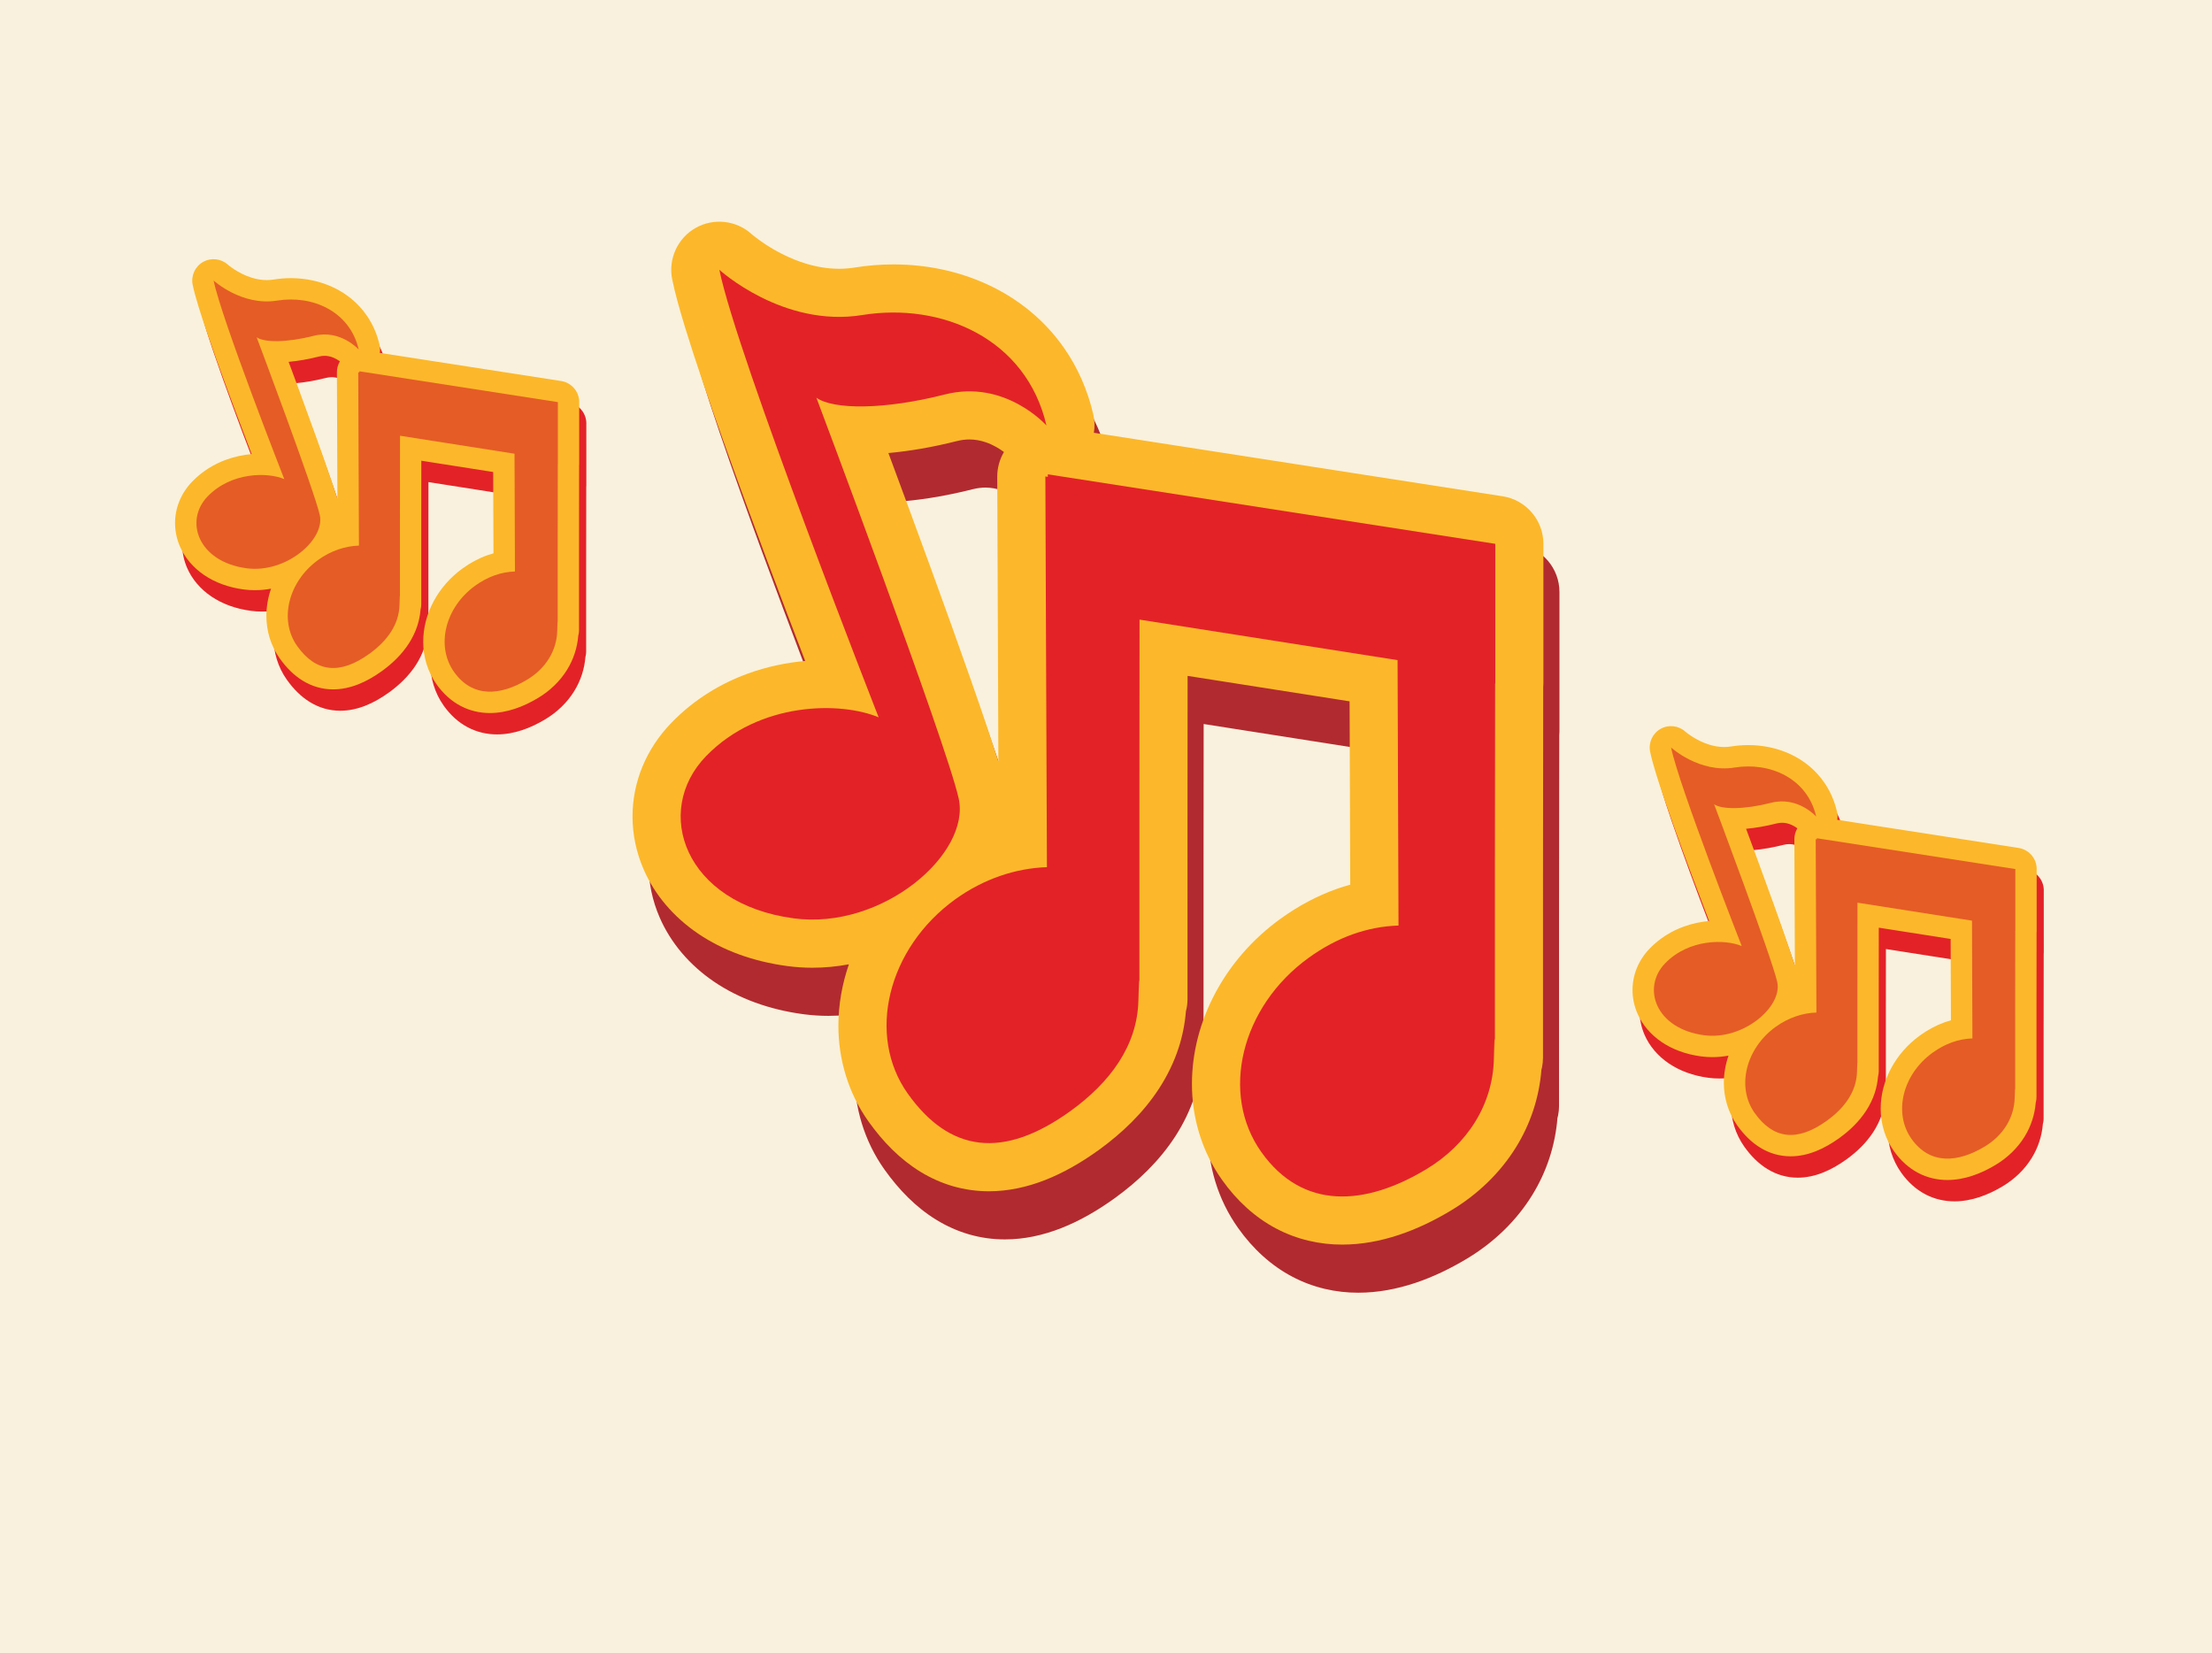 <?xml version="1.0" encoding="utf-8"?>
<!-- Generator: Adobe Illustrator 16.0.0, SVG Export Plug-In . SVG Version: 6.00 Build 0)  -->
<!DOCTYPE svg PUBLIC "-//W3C//DTD SVG 1.1//EN" "http://www.w3.org/Graphics/SVG/1.1/DTD/svg11.dtd">
<svg version="1.1" id="Layer_1" xmlns="http://www.w3.org/2000/svg" xmlns:xlink="http://www.w3.org/1999/xlink" x="0px" y="0px"
	 width="204.669px" height="152.964px" viewBox="0 0 204.669 152.964" enable-background="new 0 0 204.669 152.964"
	 xml:space="preserve">
<g>
	<rect fill="#F9F1DD" width="204.669" height="152.964"/>
	<g>
		<path fill="#B12A30" d="M144.29,54.766c0-2.19-1.605-4.063-3.769-4.399l-37.825-5.874c0.086-0.549,0.082-1.116-0.049-1.68
			c-0.525-2.271-1.443-4.337-2.668-6.108c-1.837-2.666-4.341-4.642-7.083-5.913c-2.75-1.275-5.742-1.875-8.743-1.877
			c-1.199,0-2.403,0.097-3.595,0.29c-0.486,0.079-0.964,0.114-1.437,0.114c-1.064,0-2.107-0.185-3.092-0.486
			c-1.473-0.448-2.795-1.167-3.707-1.766c-0.455-0.298-0.809-0.563-1.029-0.74c-0.11-0.087-0.188-0.152-0.229-0.188l-0.036-0.031
			l-0.001,0.002c-1.418-1.281-3.509-1.515-5.173-0.574c-1.674,0.947-2.555,2.874-2.173,4.76c0.257,1.26,0.665,2.727,1.2,4.479
			c0.934,3.049,2.251,6.889,3.711,10.977c2.472,6.918,5.354,14.528,7.395,19.848c-1.712,0.151-3.503,0.516-5.3,1.167
			c-2.47,0.897-4.955,2.361-7.071,4.547c-1.161,1.195-2.07,2.571-2.682,4.05c-0.612,1.476-0.923,3.052-0.923,4.623
			c0,1.682,0.355,3.357,1.034,4.912c1.019,2.336,2.762,4.391,5.033,5.93c2.275,1.541,5.067,2.574,8.247,3
			c0.782,0.104,1.56,0.154,2.325,0.154c1.156,0,2.287-0.113,3.381-0.316c-0.63,1.828-0.97,3.735-0.971,5.659
			c-0.006,3.081,0.888,6.227,2.793,8.896c1.335,1.87,2.893,3.47,4.782,4.63c0.942,0.579,1.965,1.04,3.037,1.349
			c1.073,0.31,2.193,0.465,3.312,0.463c1.78,0.001,3.538-0.385,5.223-1.047c1.689-0.664,3.322-1.603,4.947-2.774l0.006-0.004
			c2.148-1.558,4.102-3.417,5.587-5.708c0.742-1.145,1.357-2.398,1.797-3.746c0.349-1.073,0.573-2.207,0.672-3.375
			c0.091-0.358,0.144-0.727,0.144-1.099V79.891l0.01-12.909l14.989,2.354l0.06,16.96c-0.424,0.118-0.844,0.249-1.26,0.396
			c-1.813,0.644-3.55,1.573-5.182,2.75l-0.001,0.002c-2.598,1.874-4.637,4.244-6.038,6.863c-1.398,2.62-2.164,5.5-2.166,8.415
			c-0.006,3.084,0.888,6.229,2.794,8.9c1.361,1.921,3.06,3.47,4.999,4.488c1.933,1.027,4.062,1.492,6.114,1.486
			c1.804-0.001,3.555-0.339,5.229-0.892c1.675-0.556,3.282-1.331,4.829-2.261c2.478-1.49,4.56-3.487,6.033-5.876
			c1.319-2.134,2.136-4.583,2.337-7.152c0.008-0.025,0.014-0.051,0.021-0.077c0.012-0.05,0.026-0.097,0.037-0.147
			c0.018-0.091,0.029-0.184,0.041-0.277c0.008-0.054,0.019-0.107,0.024-0.162c0.01-0.111,0.014-0.223,0.018-0.334
			c0.001-0.037,0.004-0.073,0.004-0.111V85.292l0.02-17.262c0.008-0.11,0.018-0.222,0.018-0.333V54.766z M92.687,45.366
			c0.659,0.221,1.26,0.584,1.689,0.904c-0.402,0.686-0.623,1.473-0.619,2.279l0.105,26.383c-0.274-0.888-0.607-1.91-0.992-3.057
			c-1.801-5.371-4.71-13.39-7.183-20.103c-0.719-1.949-1.396-3.78-2-5.406c1.959-0.179,4.072-0.536,6.318-1.106
			c0.437-0.109,0.818-0.15,1.177-0.151C91.72,45.11,92.215,45.206,92.687,45.366z"/>
		<path fill="#FCB82A" d="M142.806,50.313c0-2.19-1.604-4.063-3.769-4.399l-37.825-5.875c0.087-0.548,0.082-1.115-0.049-1.679
			c-0.524-2.271-1.441-4.337-2.669-6.108c-1.837-2.666-4.339-4.643-7.082-5.913c-2.75-1.275-5.743-1.876-8.743-1.877
			c-1.2,0-2.403,0.097-3.595,0.29c-0.486,0.078-0.963,0.114-1.437,0.114c-1.063,0-2.107-0.185-3.091-0.485
			c-1.473-0.449-2.796-1.169-3.707-1.767c-0.456-0.299-0.808-0.564-1.03-0.739c-0.11-0.088-0.188-0.153-0.229-0.188l-0.035-0.031
			l-0.002,0.002c-1.418-1.28-3.51-1.516-5.174-0.573c-1.676,0.946-2.553,2.874-2.174,4.759c0.259,1.26,0.668,2.727,1.202,4.478
			c0.934,3.05,2.249,6.89,3.711,10.978c2.472,6.918,5.352,14.528,7.394,19.849c-1.713,0.152-3.502,0.515-5.299,1.166
			c-2.469,0.896-4.956,2.361-7.072,4.547c-1.16,1.194-2.071,2.571-2.682,4.049c-0.612,1.477-0.924,3.053-0.924,4.624
			c0,1.682,0.356,3.356,1.035,4.912c1.018,2.337,2.762,4.391,5.035,5.929c2.272,1.543,5.065,2.575,8.245,3
			c0.782,0.106,1.56,0.155,2.325,0.155c1.156,0,2.286-0.112,3.381-0.317c-0.629,1.829-0.969,3.735-0.971,5.66
			c-0.006,3.081,0.888,6.228,2.795,8.896c1.333,1.868,2.892,3.468,4.78,4.629c0.943,0.579,1.964,1.039,3.038,1.349
			c1.071,0.31,2.193,0.464,3.311,0.464c1.781,0,3.538-0.385,5.223-1.047c1.689-0.666,3.322-1.604,4.947-2.775l0.008-0.004
			c2.146-1.559,4.1-3.417,5.587-5.709c0.739-1.144,1.357-2.397,1.795-3.745c0.349-1.073,0.575-2.209,0.671-3.375
			c0.092-0.358,0.146-0.727,0.146-1.099V75.438l0.009-12.908l14.988,2.354l0.061,16.961c-0.424,0.117-0.844,0.247-1.26,0.395
			c-1.812,0.646-3.549,1.573-5.181,2.752l-0.002,0.001c-2.599,1.874-4.636,4.243-6.036,6.863c-1.399,2.62-2.166,5.501-2.168,8.416
			c-0.006,3.082,0.889,6.228,2.795,8.899c1.361,1.921,3.061,3.469,4.998,4.488c1.934,1.026,4.063,1.491,6.114,1.486
			c1.804-0.001,3.555-0.338,5.229-0.892c1.675-0.557,3.283-1.331,4.829-2.262c2.479-1.488,4.558-3.486,6.033-5.876
			c1.32-2.132,2.137-4.582,2.338-7.151c0.008-0.026,0.013-0.052,0.019-0.077c0.013-0.05,0.027-0.097,0.037-0.147
			c0.019-0.091,0.029-0.185,0.043-0.277c0.007-0.054,0.02-0.107,0.023-0.162c0.011-0.11,0.015-0.223,0.017-0.335
			c0.001-0.036,0.007-0.073,0.007-0.11V80.84l0.018-17.263c0.009-0.11,0.018-0.221,0.018-0.332V50.313z M91.203,40.914
			c0.658,0.221,1.261,0.583,1.689,0.904c-0.402,0.685-0.623,1.473-0.62,2.278l0.105,26.384c-0.274-0.887-0.606-1.911-0.991-3.057
			c-1.801-5.371-4.711-13.39-7.183-20.103c-0.718-1.95-1.396-3.78-2.001-5.406c1.96-0.179,4.072-0.536,6.319-1.105
			c0.435-0.11,0.816-0.151,1.176-0.152C90.235,40.658,90.729,40.754,91.203,40.914z"/>
		<g>
			<path fill="#E32228" d="M96.951,43.883v0.234l-0.227-0.038l0.144,36.148c-2.852,0.091-5.837,1.066-8.479,2.971
				c-6.271,4.527-8.239,12.582-4.392,17.985c3.853,5.41,8.793,6.121,15.069,1.592c3.632-2.628,6.17-6.016,6.268-10.226
				c0.084-3.819,0.09-0.701,0.09-0.095V75.435l0.014-18.11l23.875,3.748l0.087,24.555c-2.859,0.09-5.66,1.068-8.303,2.975
				c-6.271,4.526-8.234,12.579-4.387,17.986c3.847,5.408,9.63,4.97,15.249,1.589c3.84-2.311,6.174-6.014,6.264-10.226
				c0.084-3.818,0.093-0.7,0.093-0.097v-17.02l0.021-17.592l0.017,0.002V50.313L96.951,43.883z"/>
			<path fill="#E32228" d="M88.701,73.857c-1.141-5.122-13.163-37.063-13.163-37.063c1.575,1.119,6.29,1.126,11.885-0.299
				c5.596-1.425,9.402,2.87,9.402,2.87c-1.862-8.044-9.689-11.407-17.041-10.219c-7.35,1.189-13.224-4.187-13.224-4.187
				C68.167,32.897,81.3,66.367,81.3,66.367c-3.464-1.468-11.031-1.504-15.973,3.591c-4.938,5.096-2.015,13.646,8.107,15.003
				C81.657,86.064,89.842,78.979,88.701,73.857z"/>
		</g>
	</g>
	<g>
		<path fill="#E32228" d="M54.253,39.178c0-0.971-0.713-1.803-1.673-1.952l-16.782-2.606c0.038-0.242,0.035-0.495-0.021-0.744
			c-0.233-1.008-0.641-1.924-1.184-2.711c-0.815-1.183-1.926-2.06-3.144-2.623c-1.22-0.566-2.548-0.832-3.879-0.833
			c-0.532,0-1.066,0.043-1.595,0.128c-0.216,0.035-0.428,0.051-0.638,0.051c-0.473,0.001-0.935-0.081-1.371-0.215
			c-0.654-0.199-1.241-0.519-1.646-0.784c-0.201-0.132-0.358-0.25-0.456-0.328c-0.049-0.038-0.084-0.067-0.103-0.083l-0.016-0.014
			l-0.001,0.001c-0.629-0.569-1.556-0.673-2.295-0.255c-0.742,0.42-1.134,1.275-0.964,2.111c0.114,0.559,0.295,1.21,0.533,1.987
			c0.414,1.353,0.998,3.057,1.646,4.87c1.097,3.07,2.375,6.446,3.281,8.807c-0.76,0.067-1.554,0.229-2.352,0.518
			c-1.096,0.397-2.198,1.048-3.138,2.018c-0.515,0.53-0.919,1.141-1.189,1.796c-0.271,0.655-0.409,1.354-0.409,2.052
			c0,0.746,0.157,1.49,0.459,2.18c0.451,1.037,1.225,1.948,2.233,2.631c1.008,0.684,2.248,1.143,3.658,1.331
			c0.347,0.047,0.691,0.068,1.031,0.068c0.514,0,1.016-0.051,1.501-0.14c-0.279,0.811-0.431,1.656-0.432,2.51
			c-0.002,1.368,0.395,2.763,1.24,3.947c0.593,0.83,1.282,1.54,2.121,2.054c0.418,0.258,0.872,0.462,1.348,0.6
			c0.477,0.136,0.974,0.206,1.47,0.205c0.79,0,1.569-0.171,2.317-0.465c0.749-0.294,1.474-0.711,2.194-1.23l0.004-0.003
			c0.952-0.69,1.818-1.516,2.479-2.532c0.328-0.508,0.602-1.064,0.797-1.662c0.154-0.476,0.254-0.979,0.298-1.497
			c0.04-0.159,0.063-0.322,0.063-0.487v-7.551l0.005-5.728l6.65,1.045l0.026,7.525c-0.188,0.052-0.375,0.109-0.559,0.175
			c-0.805,0.286-1.575,0.698-2.3,1.221l0,0c-1.151,0.832-2.058,1.884-2.679,3.046s-0.961,2.44-0.962,3.733
			c-0.003,1.368,0.395,2.764,1.241,3.949c0.603,0.853,1.357,1.539,2.217,1.991c0.858,0.455,1.803,0.662,2.713,0.659
			c0.801,0,1.577-0.149,2.32-0.396c0.743-0.245,1.456-0.59,2.143-1.003c1.1-0.661,2.022-1.547,2.677-2.607
			c0.586-0.946,0.948-2.033,1.037-3.173c0.003-0.011,0.006-0.022,0.009-0.034c0.005-0.022,0.012-0.043,0.017-0.065
			c0.008-0.04,0.013-0.082,0.019-0.123c0.003-0.023,0.008-0.048,0.01-0.071c0.006-0.05,0.007-0.099,0.009-0.149
			c0-0.016,0.002-0.032,0.002-0.049v-7.549l0.009-7.659c0.003-0.049,0.008-0.099,0.008-0.148V39.178z M31.356,35.008
			c0.293,0.098,0.56,0.259,0.75,0.401c-0.179,0.304-0.276,0.653-0.275,1.011l0.047,11.706c-0.122-0.394-0.27-0.848-0.439-1.356
			c-0.799-2.383-2.091-5.94-3.188-8.919c-0.318-0.865-0.619-1.677-0.888-2.399c0.869-0.078,1.808-0.237,2.804-0.49
			c0.193-0.049,0.363-0.067,0.521-0.067C30.928,34.894,31.147,34.937,31.356,35.008z"/>
		<path fill="#FCB82A" d="M53.594,37.202c0-0.972-0.712-1.803-1.672-1.952L35.14,32.645c0.038-0.243,0.036-0.495-0.022-0.745
			c-0.232-1.008-0.64-1.925-1.185-2.711c-0.814-1.183-1.924-2.06-3.142-2.623c-1.22-0.565-2.548-0.833-3.879-0.833
			c-0.533,0-1.066,0.043-1.596,0.129c-0.215,0.035-0.427,0.051-0.637,0.051c-0.472,0-0.936-0.082-1.372-0.216
			c-0.652-0.198-1.24-0.518-1.645-0.784c-0.202-0.132-0.358-0.25-0.457-0.328c-0.049-0.038-0.083-0.067-0.102-0.083l-0.016-0.014
			v0.001c-0.63-0.568-1.558-0.673-2.296-0.255c-0.743,0.42-1.133,1.275-0.964,2.111c0.114,0.56,0.295,1.21,0.532,1.987
			c0.415,1.354,0.999,3.057,1.647,4.87c1.097,3.069,2.374,6.446,3.279,8.808c-0.759,0.067-1.553,0.229-2.352,0.517
			c-1.095,0.398-2.198,1.048-3.138,2.018c-0.514,0.53-0.918,1.141-1.189,1.797c-0.271,0.654-0.409,1.354-0.409,2.051
			c0,0.746,0.158,1.489,0.459,2.18c0.452,1.037,1.226,1.948,2.234,2.63c1.009,0.686,2.247,1.143,3.658,1.333
			c0.347,0.046,0.691,0.067,1.032,0.067c0.513,0,1.014-0.05,1.499-0.141c-0.278,0.812-0.43,1.658-0.431,2.511
			c-0.003,1.368,0.395,2.764,1.24,3.947c0.591,0.83,1.283,1.539,2.121,2.055c0.419,0.257,0.871,0.461,1.348,0.598
			c0.476,0.138,0.974,0.206,1.469,0.206c0.79,0,1.57-0.171,2.318-0.465c0.749-0.295,1.474-0.71,2.194-1.231l0.003-0.001
			c0.953-0.691,1.819-1.517,2.479-2.532c0.328-0.509,0.603-1.064,0.797-1.663c0.154-0.476,0.254-0.979,0.298-1.497
			c0.041-0.158,0.063-0.322,0.063-0.487V48.35l0.004-5.727l6.65,1.044l0.027,7.524c-0.188,0.053-0.375,0.11-0.56,0.176
			c-0.805,0.286-1.574,0.698-2.298,1.221l-0.002,0.001c-1.152,0.832-2.056,1.883-2.678,3.045c-0.621,1.162-0.961,2.44-0.962,3.733
			c-0.003,1.368,0.395,2.765,1.239,3.949c0.605,0.853,1.358,1.539,2.219,1.991c0.857,0.456,1.802,0.662,2.713,0.659
			c0.8,0,1.577-0.149,2.319-0.395c0.744-0.247,1.457-0.591,2.144-1.004c1.1-0.66,2.022-1.547,2.677-2.606
			c0.585-0.946,0.948-2.034,1.037-3.174c0.004-0.011,0.006-0.022,0.009-0.034c0.006-0.021,0.012-0.043,0.017-0.065
			c0.008-0.04,0.013-0.082,0.019-0.123c0.003-0.024,0.009-0.047,0.01-0.071c0.005-0.05,0.008-0.1,0.008-0.148
			c0.001-0.017,0.003-0.033,0.003-0.05v-7.55l0.008-7.658c0.004-0.049,0.008-0.098,0.008-0.147V37.202z M30.698,33.032
			c0.292,0.098,0.56,0.259,0.75,0.401c-0.179,0.303-0.276,0.653-0.275,1.011L31.22,46.15c-0.121-0.394-0.27-0.847-0.44-1.355
			c-0.799-2.384-2.09-5.941-3.187-8.92c-0.318-0.865-0.62-1.677-0.888-2.398c0.87-0.079,1.807-0.238,2.804-0.491
			c0.192-0.049,0.363-0.067,0.521-0.067C30.269,32.918,30.488,32.961,30.698,33.032z"/>
		<g>
			<path fill="#E55C26" d="M33.249,34.35v0.104l-0.101-0.017l0.063,16.039c-1.266,0.04-2.59,0.473-3.762,1.318
				c-2.782,2.008-3.656,5.582-1.949,7.979c1.71,2.4,3.902,2.715,6.687,0.706c1.611-1.166,2.737-2.669,2.78-4.536
				c0.038-1.695,0.041-0.313,0.041-0.043v-7.552l0.006-8.035l10.593,1.663l0.039,10.895c-1.269,0.039-2.513,0.474-3.685,1.319
				c-2.782,2.009-3.653,5.582-1.946,7.98c1.707,2.4,4.273,2.205,6.766,0.706c1.704-1.026,2.74-2.669,2.779-4.538
				c0.038-1.694,0.042-0.312,0.042-0.043v-7.552l0.009-7.805l0.008,0.001v-5.738L33.249,34.35z"/>
			<path fill="#E55C26" d="M29.589,47.649c-0.507-2.272-5.841-16.445-5.841-16.445c0.699,0.496,2.791,0.5,5.273-0.133
				c2.482-0.632,4.172,1.273,4.172,1.273c-0.827-3.568-4.3-5.062-7.562-4.533c-3.261,0.526-5.867-1.858-5.867-1.858
				c0.713,3.522,6.539,18.372,6.539,18.372c-1.536-0.651-4.895-0.667-7.086,1.594s-0.895,6.055,3.597,6.656
				C26.463,53.065,30.095,49.922,29.589,47.649z"/>
		</g>
	</g>
	<g>
		<path fill="#E32228" d="M189.106,82.378c0-0.972-0.711-1.804-1.672-1.952l-16.782-2.607c0.038-0.242,0.036-0.494-0.022-0.744
			c-0.232-1.008-0.64-1.924-1.184-2.71c-0.814-1.184-1.926-2.06-3.142-2.624c-1.221-0.565-2.549-0.832-3.88-0.833
			c-0.532,0-1.066,0.043-1.596,0.129c-0.215,0.035-0.427,0.05-0.638,0.05c-0.471,0.001-0.934-0.081-1.37-0.215
			c-0.653-0.198-1.241-0.518-1.646-0.784c-0.201-0.132-0.358-0.249-0.456-0.328c-0.049-0.038-0.084-0.067-0.102-0.083l-0.016-0.014
			l-0.002,0.002c-0.628-0.569-1.557-0.674-2.295-0.256c-0.742,0.421-1.133,1.275-0.964,2.112c0.114,0.559,0.296,1.21,0.532,1.986
			c0.415,1.353,0.999,3.057,1.647,4.871c1.097,3.069,2.374,6.445,3.28,8.807c-0.76,0.066-1.554,0.229-2.352,0.517
			c-1.096,0.398-2.198,1.048-3.137,2.018c-0.516,0.53-0.919,1.142-1.19,1.797s-0.41,1.354-0.41,2.052
			c0,0.746,0.158,1.489,0.459,2.179c0.453,1.037,1.226,1.948,2.234,2.631c1.01,0.685,2.247,1.143,3.658,1.332
			c0.347,0.046,0.691,0.068,1.032,0.068c0.513-0.001,1.014-0.051,1.5-0.141c-0.279,0.811-0.431,1.657-0.431,2.51
			c-0.003,1.368,0.394,2.764,1.239,3.947c0.592,0.831,1.283,1.54,2.122,2.055c0.417,0.257,0.871,0.462,1.347,0.598
			c0.477,0.139,0.974,0.207,1.47,0.207c0.79,0,1.57-0.172,2.317-0.465c0.75-0.296,1.474-0.711,2.194-1.231l0.004-0.002
			c0.953-0.691,1.819-1.517,2.479-2.533c0.329-0.507,0.602-1.063,0.797-1.661c0.154-0.477,0.255-0.979,0.299-1.498
			c0.039-0.159,0.063-0.322,0.063-0.487v-7.551l0.005-5.727l6.65,1.044l0.026,7.525c-0.188,0.052-0.375,0.11-0.56,0.176
			c-0.804,0.285-1.574,0.697-2.298,1.22l-0.002,0.001c-1.151,0.832-2.057,1.883-2.678,3.045c-0.62,1.162-0.961,2.44-0.961,3.734
			c-0.004,1.369,0.394,2.763,1.239,3.948c0.604,0.853,1.357,1.539,2.218,1.992c0.857,0.456,1.802,0.661,2.713,0.659
			c0.8,0,1.577-0.15,2.32-0.396c0.742-0.247,1.456-0.59,2.143-1.003c1.1-0.661,2.022-1.548,2.677-2.607
			c0.586-0.946,0.948-2.033,1.037-3.174c0.003-0.011,0.007-0.021,0.009-0.033c0.005-0.022,0.012-0.043,0.016-0.065
			c0.009-0.041,0.014-0.082,0.02-0.124c0.003-0.023,0.008-0.048,0.011-0.071c0.004-0.05,0.006-0.099,0.008-0.148
			c0.001-0.017,0.002-0.032,0.002-0.049v-7.55l0.009-7.659c0.003-0.049,0.007-0.098,0.007-0.147V82.378z M166.211,78.207
			c0.292,0.098,0.56,0.26,0.75,0.402c-0.179,0.303-0.276,0.652-0.275,1.01l0.047,11.706c-0.121-0.394-0.269-0.847-0.44-1.355
			c-0.799-2.383-2.09-5.941-3.187-8.92c-0.318-0.865-0.62-1.677-0.887-2.398c0.869-0.079,1.807-0.237,2.803-0.49
			c0.193-0.049,0.363-0.067,0.522-0.067C165.781,78.094,166.002,78.137,166.211,78.207z"/>
		<path fill="#FCB82A" d="M188.449,80.402c0-0.972-0.713-1.804-1.673-1.952l-16.782-2.606c0.038-0.243,0.036-0.495-0.021-0.745
			c-0.233-1.007-0.641-1.925-1.186-2.71c-0.814-1.184-1.925-2.06-3.142-2.624c-1.22-0.565-2.547-0.832-3.879-0.833
			c-0.533,0.001-1.066,0.043-1.595,0.129c-0.217,0.035-0.428,0.051-0.638,0.051c-0.472,0-0.935-0.082-1.371-0.216
			c-0.653-0.198-1.241-0.518-1.645-0.783c-0.203-0.132-0.359-0.25-0.458-0.328c-0.049-0.039-0.083-0.068-0.102-0.083l-0.015-0.014
			h-0.002c-0.629-0.567-1.556-0.672-2.295-0.254c-0.743,0.42-1.134,1.274-0.965,2.11c0.115,0.56,0.297,1.211,0.533,1.987
			c0.414,1.354,0.998,3.057,1.646,4.871c1.097,3.069,2.375,6.446,3.28,8.807c-0.759,0.067-1.554,0.228-2.351,0.518
			c-1.096,0.397-2.198,1.047-3.137,2.018c-0.516,0.529-0.92,1.141-1.191,1.796s-0.409,1.354-0.409,2.052
			c0,0.746,0.158,1.489,0.46,2.18c0.451,1.037,1.225,1.948,2.232,2.63c1.01,0.685,2.248,1.143,3.659,1.331
			c0.347,0.047,0.692,0.068,1.031,0.068c0.513,0,1.015-0.05,1.501-0.14c-0.279,0.812-0.431,1.657-0.432,2.511
			c-0.003,1.367,0.395,2.763,1.24,3.946c0.591,0.83,1.283,1.54,2.121,2.055c0.418,0.258,0.871,0.462,1.348,0.599
			c0.476,0.137,0.974,0.205,1.47,0.205c0.79,0,1.569-0.17,2.316-0.464c0.75-0.296,1.474-0.711,2.195-1.231l0.004-0.002
			c0.952-0.691,1.818-1.516,2.479-2.533c0.328-0.508,0.603-1.063,0.797-1.661c0.153-0.477,0.255-0.979,0.298-1.498
			c0.04-0.158,0.063-0.322,0.063-0.486v-7.552l0.004-5.727l6.65,1.044l0.027,7.525c-0.188,0.053-0.375,0.11-0.559,0.175
			c-0.805,0.287-1.575,0.698-2.3,1.222v0.001c-1.153,0.831-2.058,1.882-2.679,3.045c-0.621,1.162-0.961,2.44-0.962,3.733
			c-0.002,1.368,0.395,2.764,1.24,3.949c0.604,0.852,1.358,1.538,2.219,1.991c0.855,0.455,1.801,0.662,2.712,0.659
			c0.8,0,1.577-0.149,2.32-0.395c0.743-0.247,1.456-0.591,2.143-1.004c1.101-0.661,2.022-1.547,2.677-2.607
			c0.586-0.946,0.948-2.033,1.037-3.173c0.004-0.012,0.006-0.023,0.009-0.034c0.005-0.022,0.012-0.044,0.017-0.065
			c0.008-0.041,0.013-0.082,0.019-0.123c0.003-0.024,0.009-0.048,0.011-0.072c0.005-0.049,0.006-0.099,0.007-0.149
			c0.001-0.015,0.004-0.032,0.004-0.049v-7.549l0.008-7.659c0.003-0.049,0.008-0.098,0.008-0.147V80.402z M165.554,76.231
			c0.291,0.099,0.559,0.259,0.749,0.401c-0.179,0.304-0.277,0.653-0.275,1.012l0.047,11.706c-0.122-0.394-0.27-0.848-0.439-1.356
			c-0.8-2.384-2.091-5.94-3.188-8.92c-0.318-0.864-0.619-1.676-0.888-2.398c0.869-0.078,1.808-0.237,2.804-0.491
			c0.194-0.049,0.362-0.066,0.522-0.066C165.124,76.118,165.343,76.16,165.554,76.231z"/>
		<g>
			<path fill="#E55C26" d="M168.104,77.55v0.104l-0.102-0.017l0.064,16.039c-1.265,0.039-2.589,0.473-3.763,1.317
				c-2.782,2.009-3.654,5.582-1.948,7.979c1.71,2.4,3.902,2.716,6.687,0.706c1.611-1.165,2.738-2.669,2.781-4.537
				c0.037-1.694,0.04-0.311,0.04-0.041v-7.553l0.005-8.035l10.594,1.663l0.039,10.895c-1.27,0.04-2.512,0.475-3.685,1.32
				c-2.782,2.009-3.653,5.581-1.946,7.98s4.273,2.205,6.767,0.705c1.703-1.025,2.739-2.669,2.778-4.537
				c0.038-1.695,0.042-0.312,0.042-0.044v-7.551l0.009-7.806l0.008,0.001v-5.737L168.104,77.55z"/>
			<path fill="#E55C26" d="M164.442,90.849c-0.506-2.272-5.84-16.444-5.84-16.444c0.698,0.496,2.791,0.499,5.273-0.134
				c2.482-0.632,4.172,1.273,4.172,1.273c-0.827-3.568-4.3-5.061-7.562-4.533s-5.866-1.857-5.866-1.857
				c0.712,3.521,6.538,18.372,6.538,18.372c-1.537-0.652-4.894-0.667-7.086,1.593c-2.19,2.262-0.894,6.055,3.597,6.657
				C161.316,96.264,164.948,93.121,164.442,90.849z"/>
		</g>
	</g>
</g>
</svg>
